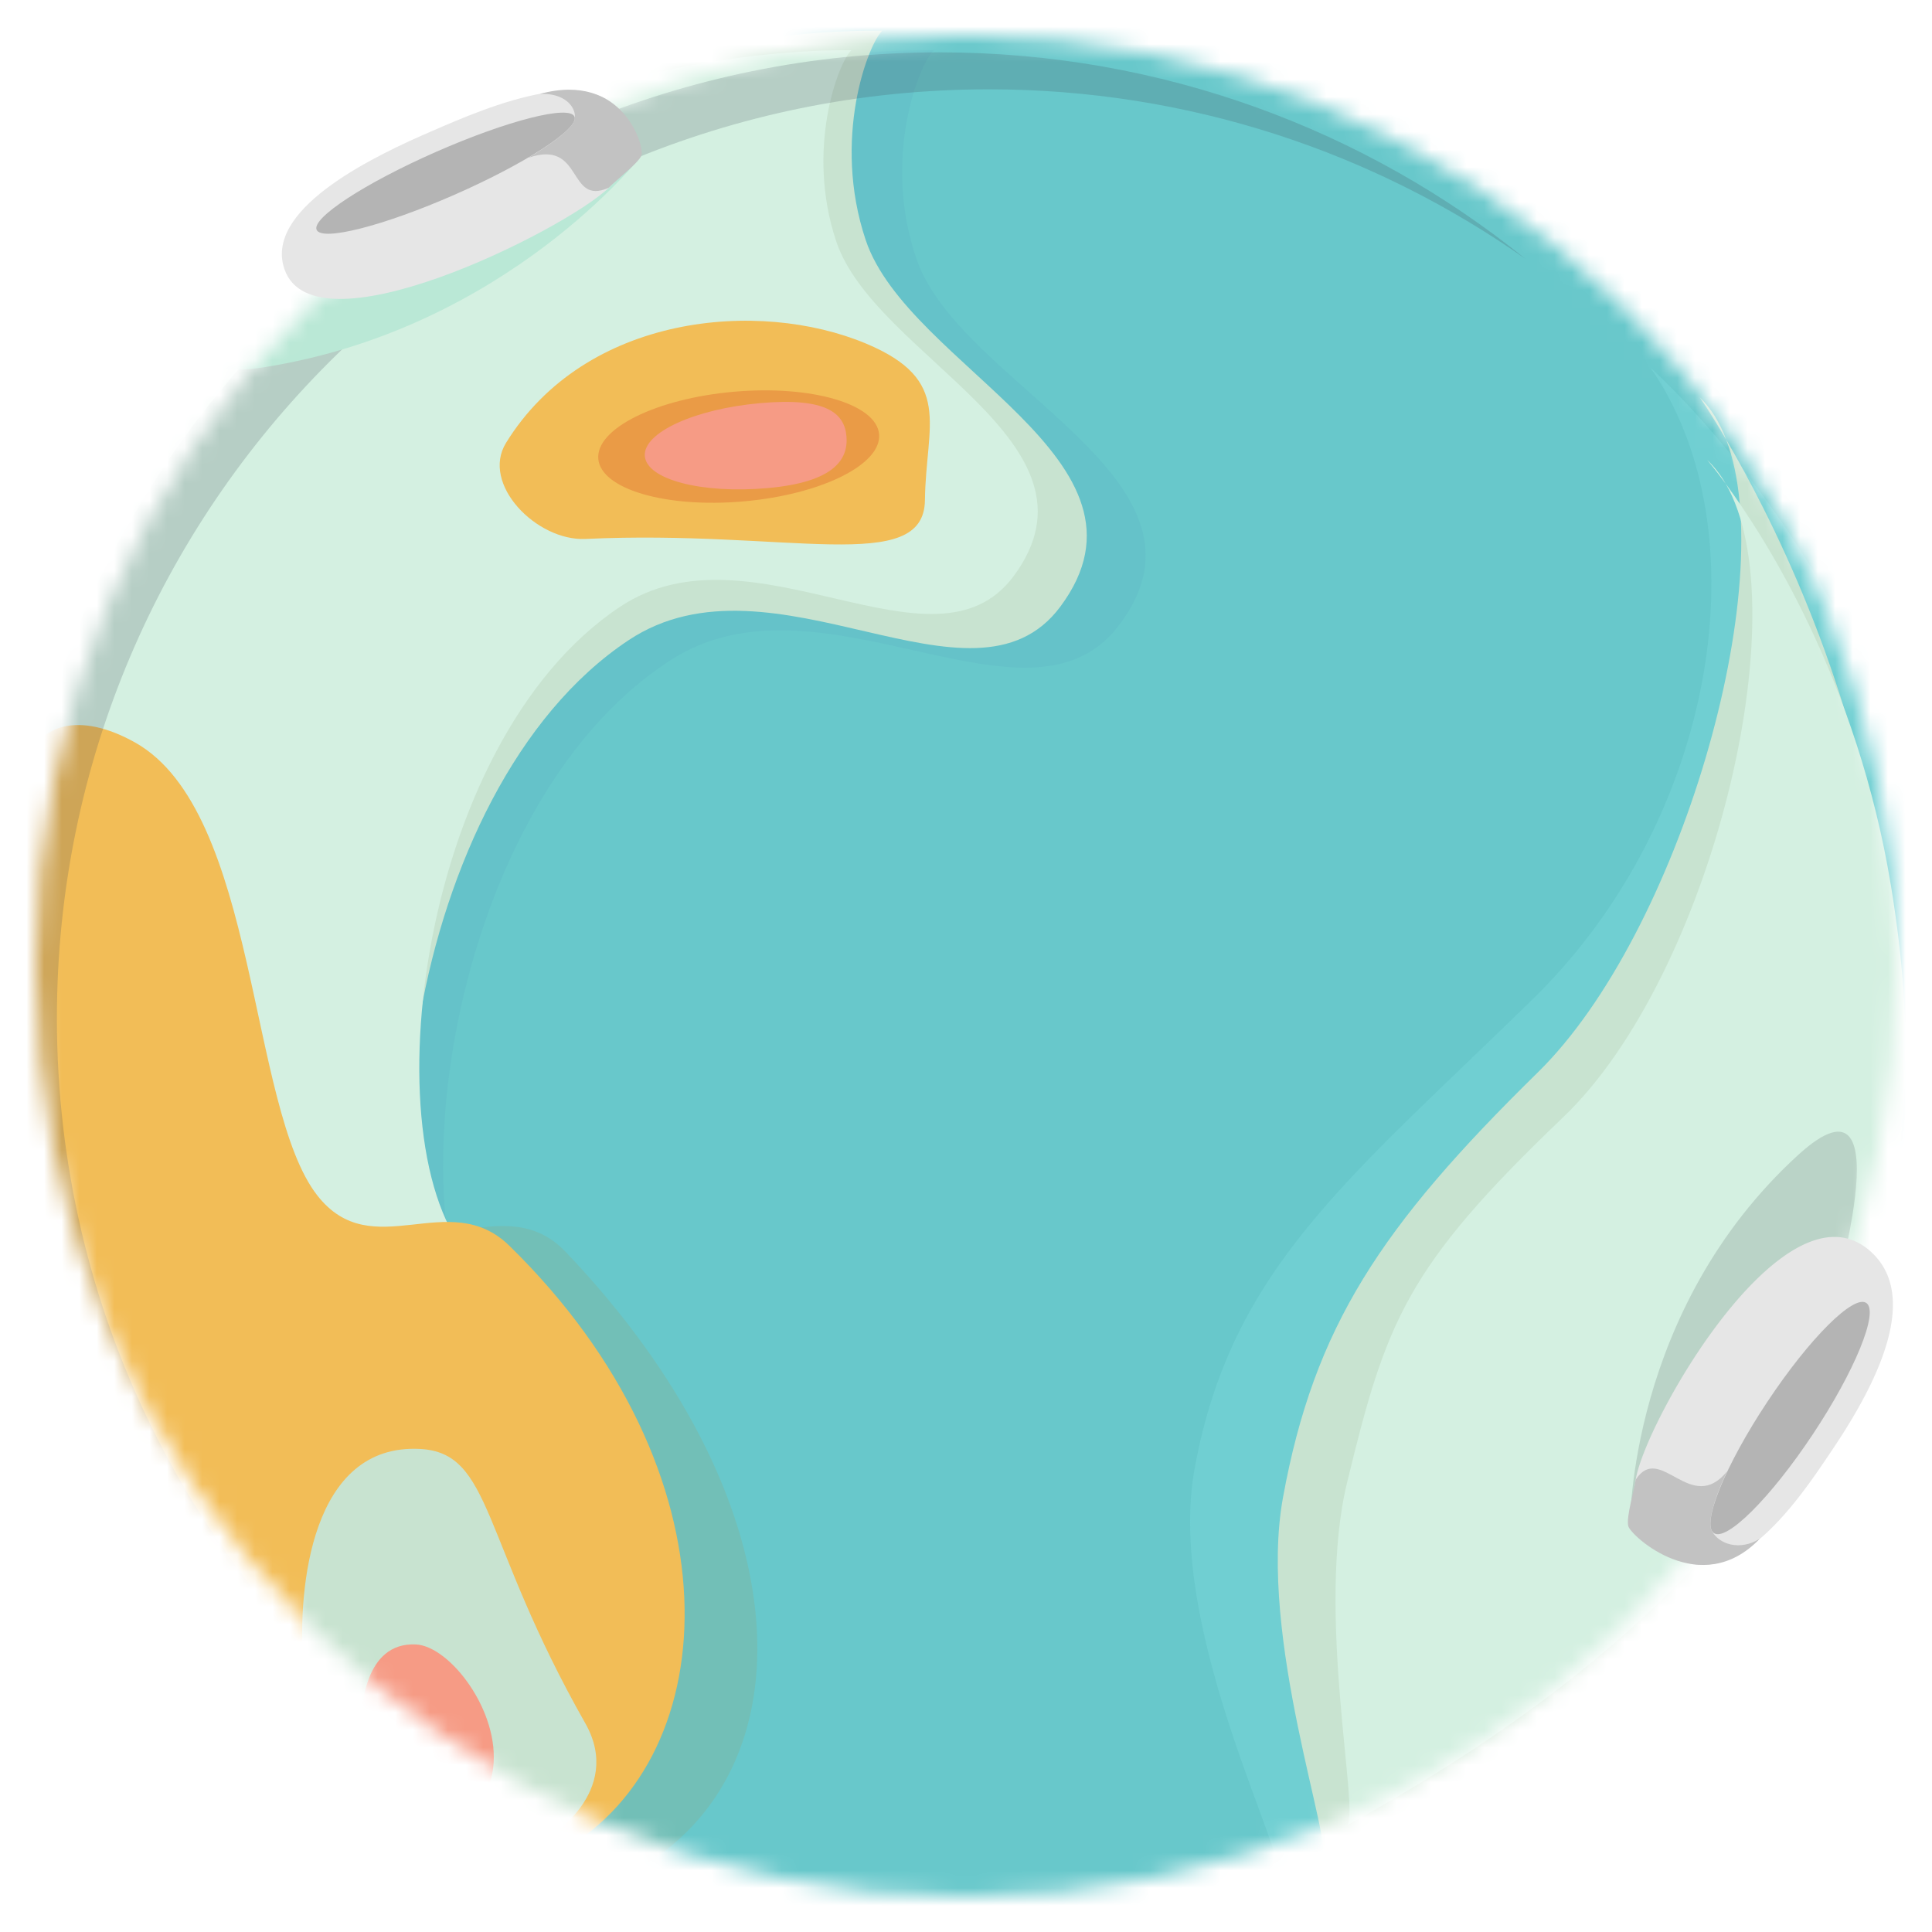 <svg viewBox="0 0 110 110" fill="none" xmlns="http://www.w3.org/2000/svg">
  <defs>
    <mask id="planet-mask" style="mask-type:alpha" x="0" y="0" width="110" height="110">
      <circle cx="55" cy="55" r="53" fill="#fff" />
    </mask>
    <linearGradient id="planet-gradient" x1="40" y1="46" x2="76" y2="91">
      <stop stop-color="#68C8CB" />
      <stop offset="1" stop-color="#52ABB7" />
    </linearGradient>
  </defs>
  <g mask="url(#planet-mask)">
    <circle cx="55" cy="55" r="55" fill="url(#planet-gradient)" />
    <path
      d="M32.21 71.282c13.371 14.016 13.924 29.031 4.536 34.871-46.298-14.021-25.878-52.01-15.63-37.986 3.186 4.36 7.583-.566 11.094 3.115Z"
      fill="#72BFB7" />
    <path
      d="M38.224 37.559c-13.303 8.513-16.361 34.662-9.315 40.987-9.673 3.29-29.02 1.518-29.02-31.879S35.738 2.733 53.174 2.86c-.836.759-2.984 6.16-.977 11.928C54.706 22 70.112 27.312 63.662 35.661c-5.16 6.68-16.914-3.556-25.438 1.898Z"
      fill="#65C2C9" />
    <path opacity=".3"
      d="M87.287 56.872c10.512-10.28 13.07-26.728 6.701-35.916 0 0 10.052 8.91 14.241 22.552 4.188 13.643 3.761 45.555-35.462 63.48.862-.831-6.453-14.067-4.747-23.387 2.085-11.394 8.754-16.449 19.267-26.729Z"
      fill="#83E1E2" />
    <path
      d="M35.797 36.445C22.948 44.958 19.995 71.107 26.8 77.433c-9.343 3.289-28.028 1.517-28.028-31.88 0-33.396 34.624-43.934 51.464-43.807-.807.759-2.881 6.16-.944 11.929 2.422 7.21 17.302 12.523 11.073 20.873-4.983 6.68-16.335-3.557-24.568 1.897Z"
      fill="#C8E3D0" />
    <path
      d="M35.313 34.541C23.6 42.314 20.909 66.189 27.112 71.965 18.596 74.968 1.564 73.35 1.564 42.857c0-30.493 31.56-40.114 46.91-39.998-.736.693-2.627 5.624-.86 10.891 2.208 6.584 15.77 11.435 10.093 19.059-4.542 6.098-14.89-3.248-22.394 1.732Z"
      fill="#D4F0E1" />
    <path
      d="M96.78 22.626c.636.612 1.134 1.429 1.505 2.41 2.412 4.114 7.049 13.144 8.827 24.319 2.449 15.4 1.575 41.206-31.832 56.519.734-.71-3.687-12.64-2.234-20.603 1.775-9.733 5.566-15.44 14.52-24.223 8.002-7.849 13.845-27.758 10.72-36.013-.912-1.556-1.506-2.409-1.506-2.409Z"
      fill="#C8E3D0" />
    <path
      d="M97.2 26.188c.402.377.753.832 1.056 1.356 2.259 3.082 7.51 11.261 9.414 22.925 2.455 15.034 1.396 35.637-30.971 53.457.736-.693-1.8-12.113 0-19.523 2.225-9.162 3.328-12.218 12.3-20.791 8.373-8 13.487-28.756 9.257-36.068-.653-.89-1.056-1.356-1.056-1.356Z"
      fill="#D4F0E1" />
    <path
      d="M29.004 70.931c13.18 12.895 12.339 29.014 3.085 34.387C-.578 96.084-1.374 58.752 1.524 43.708c.483-2.507 2.982-3.224 6.169-1.432 7.01 3.94 6.45 20.775 10.375 25.79 3.14 4.011 7.475-.521 10.936 2.865Z"
      fill="#F2BD57" />
    <path
      d="M23.902 82.496c-6.209-.313-6.93 7.942-6.652 12.109 4.657 6.875 10.995 9.635 13.582 10.156.37 0 4.712-2.734 2.495-6.64-5.981-10.536-5.267-15.416-9.425-15.625Z"
      fill="#C8E3D0" />
    <path
      d="M52.662 28.473c.052-4.312 1.634-6.818-3.35-8.91C43.2 17 33.334 17.894 28.814 25.21c-1.457 2.358 1.746 5.605 4.52 5.475 11.51-.54 19.276 2.101 19.328-2.21Z"
      fill="#F2BD57" />
    <path
      d="M23.679 93.628c-2.898-.14-3.234 3.574-3.105 5.449 2.173 3.094 5.131 4.336 6.338 4.57.173 0 1.01-1.746 1.165-2.988.402-3.211-2.458-6.937-4.398-7.031Z"
      fill="#F69B85" />
    <path
      d="M.447 55.88c0 17.866 8.883 33.663 22.485 43.241C10.919 89.423 3.239 74.6 3.239 57.986c0-29.216 23.753-52.9 53.053-52.9 11.383 0 21.928 3.574 30.568 9.658C77.747 7.387 66.14 2.98 53.5 2.98 24.2 2.98.447 26.663.447 55.88Z"
      fill="#404859" style="mix-blend-mode:color-burn" opacity=".2" />
    <path d="m92.81 86.823 11.32-11.99s4.561-14.844-1.762-9.064c-9.659 8.828-9.558 21.054-9.558 21.054Z" fill="#2B303B"
      fill-opacity=".5" style="mix-blend-mode:color-burn" opacity=".3" />
    <path d="m36.538 8.843-17.153 3.926s-13.231 9.582-4.23 8.122c13.75-2.23 21.383-12.048 21.383-12.048Z"
      fill="#BAE8D6" />
  </g>
  <path
    d="M93.131 84.245a4.96 4.96 0 0 0 .047 1.773c.113.603.426 1.186.893 1.66 4.007 4.358 8.436-2.447 10.104-4.914 1.929-2.843 5.407-8.504 2.459-11.389-4.815-4.711-12.956 9.476-13.503 12.87Z"
    fill="#E6E6E6" />
  <path
    d="M97.462 87.161c-.415-.77.872-3.389.872-3.389-2.07 2.54-3.809-1.677-5.203.472-.086.64-.55 2.105-.424 2.644.125.54 4.12 4.219 7.484.726-1.14.699-2.314.317-2.729-.453Z"
    fill="#C2C2C2" />
  <path
    d="M100.634 79.8c-2.401 3.615-3.772 6.965-3.061 7.483.71.517 3.233-1.994 5.634-5.609 2.401-3.615 3.771-6.966 3.061-7.483-.711-.518-3.233 1.993-5.634 5.609Z"
    fill="#B4B4B4" />
  <path
    d="M41.782 22.304c4.415-.389 8.118.694 8.27 2.418.154 1.724-3.302 3.436-7.717 3.825-4.415.389-8.117-.694-8.27-2.418-.153-1.724 3.303-3.436 7.717-3.825Z"
    fill="#EA9B46" />
  <path
    d="M43.298 22.951c3.746-.33 4.788.566 4.897 1.903.108 1.336-.757 2.607-4.503 2.937-3.745.33-6.87-.486-6.979-1.823-.108-1.336 2.84-2.687 6.585-3.017Z"
    fill="#F69B85" />
  <path
    d="M34.661 10.687c.4-.392.728-.852.971-1.358.25-.5.323-1.064.206-1.607-.843-4.876-8.398-1.487-11.187-.284-3.222 1.385-9.335 4.286-8.531 7.63 1.312 5.463 16.153-2.034 18.541-4.38Z"
    fill="#E6E6E6" />
  <path
    d="M32.728 6.772c-.094.745-2.654 2.215-2.654 2.215 3.164-1.1 2.205 2.772 4.587 1.7.437-.45 1.655-1.372 1.859-1.829.203-.457-1.017-4.816-5.798-3.507 1.343-.078 2.1.675 2.006 1.42Z"
    fill="#C2C2C2" />
  <path
    d="M25.9 11.078c4.054-1.782 7.1-3.77 6.806-4.442-.295-.672-3.82.227-7.873 2.008-4.053 1.782-7.1 3.77-6.805 4.442.295.672 3.82-.227 7.873-2.008Z"
    fill="#B4B4B4" />
</svg>
